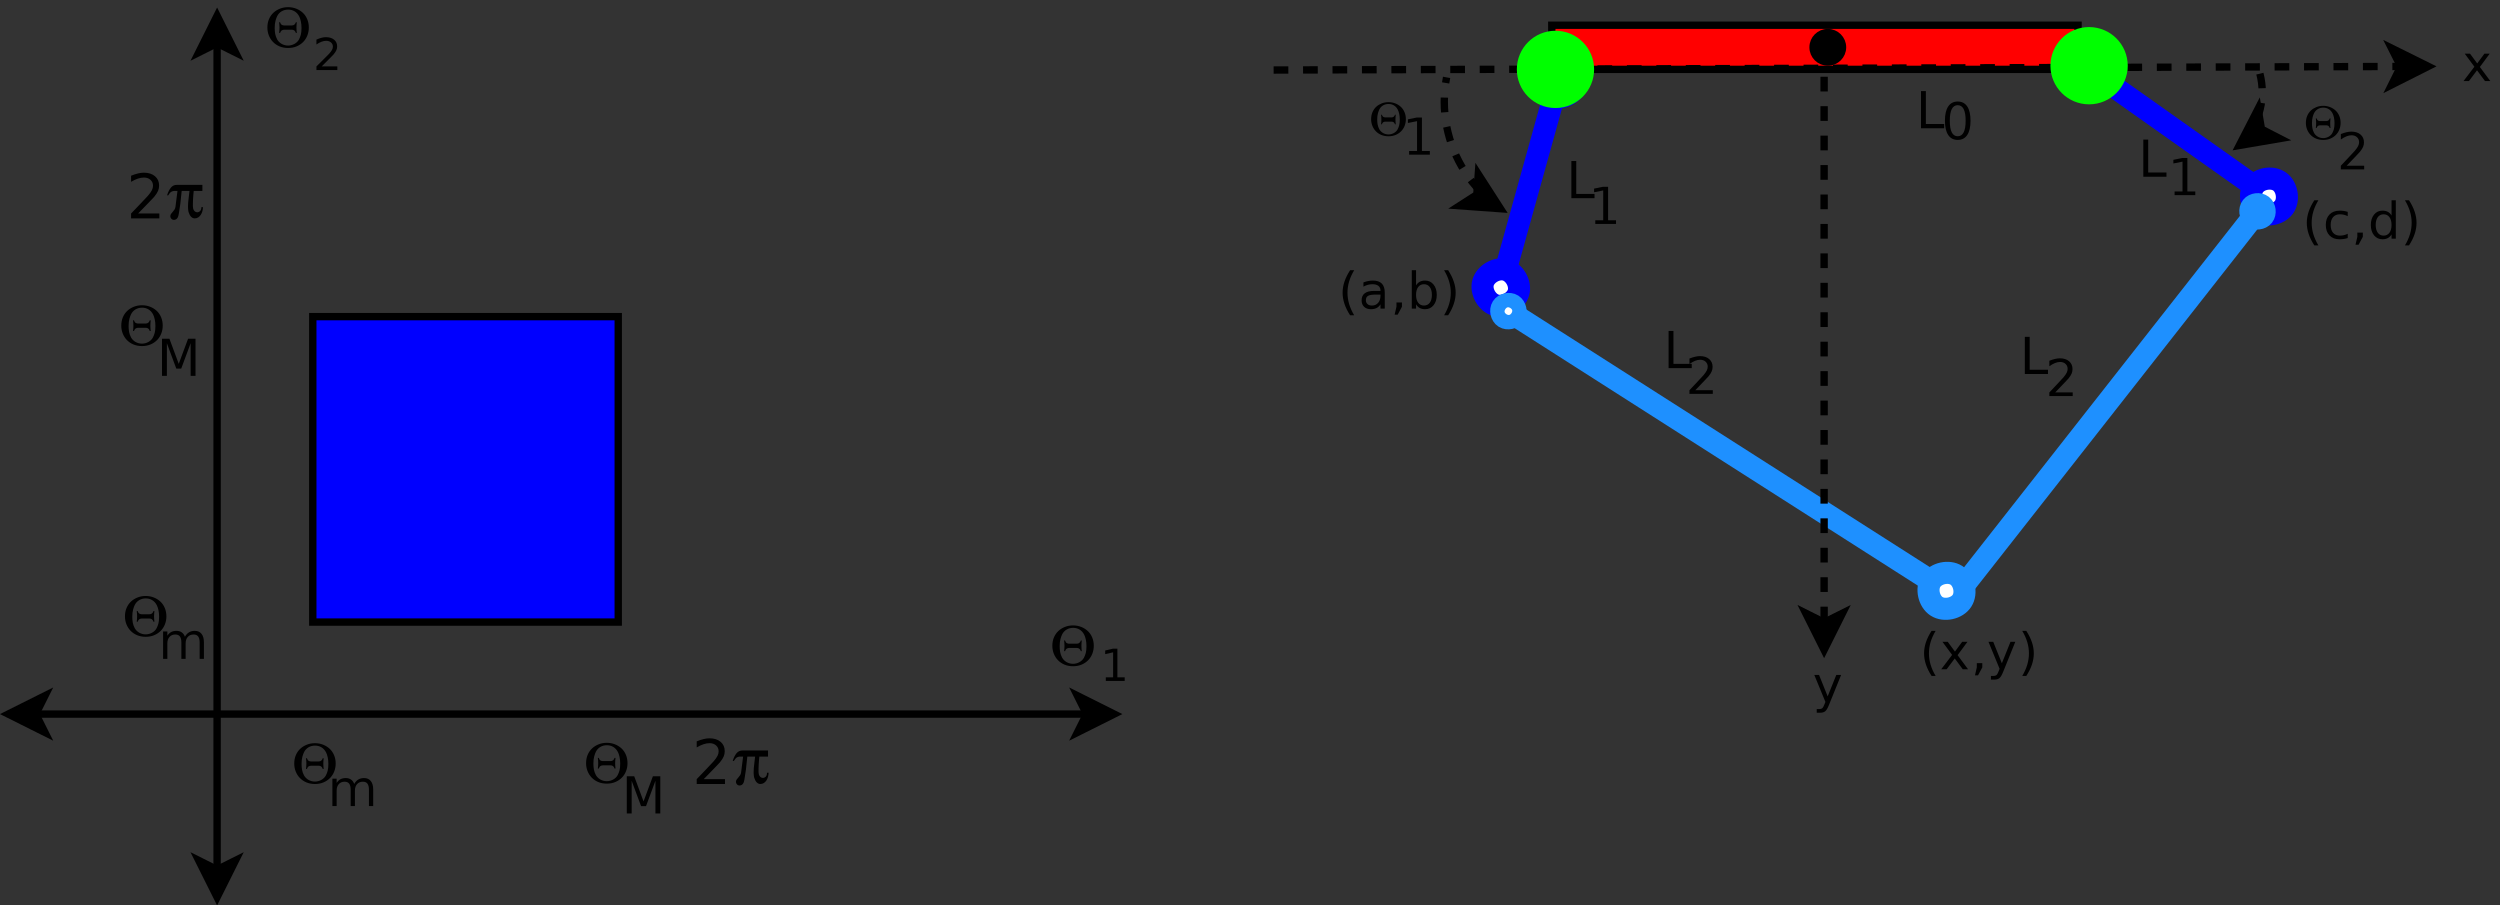 <?xml version="1.0" encoding="UTF-8" standalone="no"?>
<!-- Created with Inkscape (http://www.inkscape.org/) -->

<svg
   width="336.986mm"
   height="122.045mm"
   viewBox="0 0 336.986 122.045"
   version="1.1"
   id="svg365"
   inkscape:version="1.1 (c4e8f9e, 2021-05-24)"
   sodipodi:docname="2dDeltaCombined.svg"
   xmlns:inkscape="http://www.inkscape.org/namespaces/inkscape"
   xmlns:sodipodi="http://sodipodi.sourceforge.net/DTD/sodipodi-0.dtd"
   xmlns="http://www.w3.org/2000/svg"
   xmlns:svg="http://www.w3.org/2000/svg">
  <rect x="0" y="0" width="336.986" height="122.045" fill="#333333" stroke="none"/>
  <sodipodi:namedview
     id="namedview367"
     pagecolor="#ffffff"
     bordercolor="#666666"
     borderopacity="1.0"
     inkscape:pageshadow="2"
     inkscape:pageopacity="0.0"
     inkscape:pagecheckerboard="0"
     inkscape:document-units="mm"
     showgrid="false"
     fit-margin-top="0"
     fit-margin-left="0"
     fit-margin-right="0"
     fit-margin-bottom="0"
     inkscape:zoom="0.77771465"
     inkscape:cx="629.40823"
     inkscape:cy="356.81468"
     inkscape:window-width="1312"
     inkscape:window-height="1081"
     inkscape:window-x="154"
     inkscape:window-y="207"
     inkscape:window-maximized="0"
     inkscape:current-layer="layer1" />
  <defs
     id="defs362" />
  <g
     inkscape:label="Layer 1"
     inkscape:groupmode="layer"
     id="layer1"
     transform="translate(61.436,-58.05)">
    <g
       id="g377"
       transform="matrix(0.035,0,0,-0.035,109.743,154.361)">
      <path
         d="m 1085.53,2484.53 h 2026.74 v 170.074 H 1085.53 Z"
         style="fill:#ff0000;fill-opacity:1;fill-rule:nonzero;stroke:none"
         id="path379" />
      <path
         d="m 1085.53,2484.53 h 2026.74 v 170.074 H 1085.53 Z"
         style="fill:none;stroke:#000000;stroke-width:28.346;stroke-linecap:butt;stroke-linejoin:miter;stroke-miterlimit:10;stroke-dasharray:none;stroke-opacity:1"
         id="path381" />
      <path
         d="M 1092.91,2377.86 908.07,1712.46"
         style="fill:none;stroke:#0000ff;stroke-width:85.038;stroke-linecap:butt;stroke-linejoin:miter;stroke-miterlimit:10;stroke-dasharray:none;stroke-opacity:1"
         id="path383" />
      <path
         d="m 1130.84,2514.43 c 34.14,-9.49 58.8,-53.11 49.31,-87.25 -9.48,-34.14 -53.1,-58.8 -87.24,-49.32 -34.14,9.49 -58.8,53.11 -49.32,87.25 9.48,34.14 53.11,58.8 87.25,49.32"
         style="fill:#ffffff;fill-opacity:1;fill-rule:evenodd;stroke:none"
         id="path385" />
      <path
         d="m 1130.84,2514.43 c 34.14,-9.49 58.8,-53.11 49.31,-87.25 -9.48,-34.14 -53.1,-58.8 -87.24,-49.32 -34.14,9.49 -58.8,53.11 -49.32,87.25 9.48,34.14 53.11,58.8 87.25,49.32"
         style="fill:none;stroke:#0000ff;stroke-width:85.038;stroke-linecap:butt;stroke-linejoin:miter;stroke-miterlimit:10;stroke-dasharray:none;stroke-opacity:1"
         id="path387" />
      <path
         d="m 870.141,1575.9 c -34.141,9.49 -58.797,53.11 -49.317,87.25 9.485,34.14 53.11,58.8 87.246,49.31 34.141,-9.48 58.797,-53.1 49.317,-87.24 -9.485,-34.14 -53.11,-58.8 -87.246,-49.32"
         style="fill:#ffffff;fill-opacity:1;fill-rule:evenodd;stroke:none"
         id="path389" />
      <path
         d="m 870.141,1575.9 c -34.141,9.49 -58.797,53.11 -49.317,87.25 9.485,34.14 53.11,58.8 87.246,49.31 34.141,-9.48 58.797,-53.1 49.317,-87.24 -9.485,-34.14 -53.11,-58.8 -87.246,-49.32"
         style="fill:none;stroke:#0000ff;stroke-width:85.038;stroke-linecap:butt;stroke-linejoin:miter;stroke-miterlimit:10;stroke-dasharray:none;stroke-opacity:1"
         id="path391" />
      <path
         d="m 3205.96,2448.95 583.79,-413.2"
         style="fill:none;stroke:#0000ff;stroke-width:85.038;stroke-linecap:butt;stroke-linejoin:miter;stroke-miterlimit:10;stroke-dasharray:none;stroke-opacity:1"
         id="path393" />
      <path
         d="m 3090.28,2530.83 c 20.47,28.92 69.86,37.37 98.78,16.9 28.92,-20.47 37.37,-69.86 16.9,-98.78 -20.47,-28.92 -69.86,-37.38 -98.78,-16.9 -28.92,20.47 -37.37,69.86 -16.9,98.78"
         style="fill:#ffffff;fill-opacity:1;fill-rule:evenodd;stroke:none"
         id="path395" />
      <path
         d="m 3090.28,2530.83 c 20.47,28.92 69.86,37.37 98.78,16.9 28.92,-20.47 37.37,-69.86 16.9,-98.78 -20.47,-28.92 -69.86,-37.38 -98.78,-16.9 -28.92,20.47 -37.37,69.86 -16.9,98.78"
         style="fill:none;stroke:#0000ff;stroke-width:85.038;stroke-linecap:butt;stroke-linejoin:miter;stroke-miterlimit:10;stroke-dasharray:none;stroke-opacity:1"
         id="path397" />
      <path
         d="m 3905.43,1953.87 c -20.47,-28.92 -69.86,-37.37 -98.78,-16.91 -28.92,20.47 -37.37,69.87 -16.9,98.79 20.47,28.92 69.86,37.37 98.78,16.9 28.92,-20.47 37.38,-69.86 16.9,-98.78"
         style="fill:#ffffff;fill-opacity:1;fill-rule:evenodd;stroke:none"
         id="path399" />
      <path
         d="m 3905.43,1953.87 c -20.47,-28.92 -69.86,-37.37 -98.78,-16.91 -28.92,20.47 -37.37,69.87 -16.9,98.79 20.47,28.92 69.86,37.37 98.78,16.9 28.92,-20.47 37.38,-69.86 16.9,-98.78"
         style="fill:none;stroke:#0000ff;stroke-width:85.038;stroke-linecap:butt;stroke-linejoin:miter;stroke-miterlimit:10;stroke-dasharray:none;stroke-opacity:1"
         id="path401" />
      <path
         d="M 2630.38,443.613 3820.92,1960.12"
         style="fill:none;stroke:#1e90ff;stroke-width:85.038;stroke-linecap:butt;stroke-linejoin:miter;stroke-miterlimit:10;stroke-dasharray:none;stroke-opacity:1"
         id="path403" />
      <path
         d="m 3820.92,1960.12 c 11.14,-8.74 13.54,-28.65 4.79,-39.79 -8.75,-11.15 -28.65,-13.55 -39.8,-4.79 -11.15,8.75 -13.55,28.64 -4.79,39.79 8.75,11.15 28.65,13.55 39.8,4.79"
         style="fill:#1e90ff;fill-opacity:1;fill-rule:evenodd;stroke:none"
         id="path405" />
      <path
         d="m 3820.92,1960.12 c 11.14,-8.74 13.54,-28.65 4.79,-39.79 -8.75,-11.15 -28.65,-13.55 -39.8,-4.79 -11.15,8.75 -13.55,28.64 -4.79,39.79 8.75,11.15 28.65,13.55 39.8,4.79"
         style="fill:none;stroke:#1e90ff;stroke-width:85.038;stroke-linecap:butt;stroke-linejoin:miter;stroke-miterlimit:10;stroke-dasharray:none;stroke-opacity:1"
         id="path407" />
      <path
         d="M 2545.95,514.418 942.379,1538.24"
         style="fill:none;stroke:#1e90ff;stroke-width:85.038;stroke-linecap:butt;stroke-linejoin:miter;stroke-miterlimit:10;stroke-dasharray:none;stroke-opacity:1"
         id="path409" />
      <path
         d="m 2665.41,438.148 c -19.07,-29.863 -68,-40.66 -97.86,-21.593 -29.87,19.066 -40.66,68 -21.6,97.863 19.07,29.867 68,40.664 97.87,21.598 29.86,-19.071 40.66,-68 21.59,-97.868"
         style="fill:#ffffff;fill-opacity:1;fill-rule:evenodd;stroke:none"
         id="path411" />
      <path
         d="m 2665.41,438.148 c -19.07,-29.863 -68,-40.66 -97.86,-21.593 -29.87,19.066 -40.66,68 -21.6,97.863 19.07,29.867 68,40.664 97.87,21.598 29.86,-19.071 40.66,-68 21.59,-97.868"
         style="fill:none;stroke:#1e90ff;stroke-width:85.038;stroke-linecap:butt;stroke-linejoin:miter;stroke-miterlimit:10;stroke-dasharray:none;stroke-opacity:1"
         id="path413" />
      <path
         d="m 894.598,1568.75 c 7.625,11.94 27.199,16.26 39.144,8.64 11.946,-7.63 16.266,-27.21 8.637,-39.15 -7.625,-11.95 -27.199,-16.27 -39.145,-8.64 -11.945,7.63 -16.265,27.2 -8.636,39.15"
         style="fill:#ffffff;fill-opacity:1;fill-rule:evenodd;stroke:none"
         id="path415" />
      <path
         d="m 894.598,1568.75 c 7.625,11.94 27.199,16.26 39.144,8.64 11.946,-7.63 16.266,-27.21 8.637,-39.15 -7.625,-11.95 -27.199,-16.27 -39.145,-8.64 -11.945,7.63 -16.265,27.2 -8.636,39.15"
         style="fill:none;stroke:#1e90ff;stroke-width:85.038;stroke-linecap:butt;stroke-linejoin:miter;stroke-miterlimit:10;stroke-dasharray:none;stroke-opacity:1"
         id="path417" />
      <path
         d="m 3363.64,2214.18 h 18.78 v -126.72 h 70.4 v -16.43 h -89.18 v 143.15"
         style="fill:#000000;fill-opacity:1;fill-rule:nonzero;stroke:none"
         id="path419" />
      <path
         d="m 3484.07,2014.25 h 30.51 v 114.98 l -35.2,-7.04 v 14.08 l 34.46,7.04 h 19.51 v -129.06 h 30.51 v -14.08 h -79.79 v 14.08"
         style="fill:#000000;fill-opacity:1;fill-rule:nonzero;stroke:none"
         id="path421" />
      <path
         d="m 1160.99,2131.62 h 18.78 V 2004.9 h 70.39 v -16.43 h -89.17 v 143.15"
         style="fill:#000000;fill-opacity:1;fill-rule:nonzero;stroke:none"
         id="path423" />
      <path
         d="m 1253.07,1903.34 h 30.5 v 114.99 l -35.19,-7.04 v 14.08 l 34.46,7.04 h 19.51 v -129.07 h 30.51 v -14.08 h -79.79 v 14.08"
         style="fill:#000000;fill-opacity:1;fill-rule:nonzero;stroke:none"
         id="path425" />
      <path
         d="m 1535.33,1477.18 h 18.77 v -126.72 h 70.4 v -16.42 h -89.17 v 143.14"
         style="fill:#000000;fill-opacity:1;fill-rule:nonzero;stroke:none"
         id="path427" />
      <path
         d="m 1638.22,1248.91 h 67.4 v -14.09 h -89.95 v 14.09 c 7.34,7.89 17.32,18.48 29.96,31.75 12.64,13.3 20.58,21.86 23.83,25.7 6.16,7.24 10.47,13.36 12.91,18.37 2.47,5.01 3.7,9.94 3.7,14.78 0,7.87 -2.7,14.29 -8.1,19.25 -5.38,4.99 -12.39,7.48 -21.05,7.48 -6.13,0 -12.61,-1.36 -19.43,-4.07 -6.79,-2.72 -14.07,-6.83 -21.82,-12.36 v 21.12 c 7.8,3.11 15.08,5.44 21.86,7 6.77,1.59 12.98,2.39 18.62,2.39 14.81,0 26.64,-3.77 35.46,-11.3 8.82,-7.52 13.24,-17.58 13.24,-30.17 0,-5.97 -1.1,-11.63 -3.3,-16.98 -2.2,-5.35 -6.2,-11.67 -12,-18.96 -1.58,-1.88 -6.66,-7.32 -15.21,-16.31 -8.53,-8.97 -20.57,-21.54 -36.12,-37.69"
         style="fill:#000000;fill-opacity:1;fill-rule:nonzero;stroke:none"
         id="path429" />
      <path
         d="m 2907.28,1454.5 h 18.77 v -126.71 h 70.4 v -16.43 h -89.17 v 143.14"
         style="fill:#000000;fill-opacity:1;fill-rule:nonzero;stroke:none"
         id="path431" />
      <path
         d="m 3024.34,1240.4 h 67.39 v -14.08 h -89.94 v 14.08 c 7.33,7.9 17.32,18.48 29.96,31.76 12.64,13.29 20.58,21.86 23.83,25.7 6.16,7.23 10.47,13.35 12.91,18.37 2.47,5.01 3.7,9.93 3.7,14.77 0,7.88 -2.7,14.29 -8.1,19.25 -5.38,4.99 -12.39,7.48 -21.05,7.48 -6.13,0 -12.61,-1.35 -19.43,-4.07 -6.8,-2.71 -14.07,-6.83 -21.82,-12.35 v 21.12 c 7.8,3.1 15.09,5.44 21.86,7 6.77,1.59 12.97,2.38 18.62,2.38 14.82,0 26.64,-3.76 35.46,-11.29 8.82,-7.53 13.23,-17.59 13.23,-30.18 0,-5.96 -1.09,-11.62 -3.3,-16.97 -2.2,-5.35 -6.19,-11.67 -11.98,-18.96 -1.59,-1.88 -6.66,-7.32 -15.22,-16.32 -8.53,-8.97 -20.57,-21.53 -36.12,-37.69"
         style="fill:#000000;fill-opacity:1;fill-rule:nonzero;stroke:none"
         id="path433" />
      <path
         d="M 14.219,2482.05 4354.9,2495.79"
         style="fill:none;stroke:#000000;stroke-width:28.346;stroke-linecap:butt;stroke-linejoin:miter;stroke-miterlimit:10;stroke-dasharray:56.692;stroke-dashoffset:0;stroke-opacity:1"
         id="path435" />
      <path
         d="m 4461.2,2496.12 -141.51,-71.31 35.21,70.98 -35.66,70.75"
         style="fill:#000000;fill-opacity:1;fill-rule:evenodd;stroke:none"
         id="path437" />
      <path
         d="m 4461.2,2496.12 -141.51,-71.31 35.21,70.98 -35.66,70.75 z"
         style="fill:none;stroke:#000000;stroke-width:28.346;stroke-linecap:butt;stroke-linejoin:miter;stroke-miterlimit:10;stroke-dasharray:none;stroke-opacity:1"
         id="path439" />
      <path
         d="m 810.305,2015.18 c -89.075,92.75 -138.821,216.38 -138.821,344.98 0,31.39 2.969,62.72 8.864,93.54"
         style="fill:none;stroke:#000000;stroke-width:28.346;stroke-linecap:butt;stroke-linejoin:miter;stroke-miterlimit:10;stroke-dasharray:56.692;stroke-dashoffset:0;stroke-opacity:1"
         id="path441" />
      <path
         d="m 888.195,1947.95 -158.05,11.36 66.628,42.87 5.68,79.03"
         style="fill:#000000;fill-opacity:1;fill-rule:evenodd;stroke:none"
         id="path443" />
      <path
         d="m 888.195,1947.95 -158.05,11.36 66.628,42.87 5.68,79.03 z"
         style="fill:none;stroke:#000000;stroke-width:28.346;stroke-linecap:butt;stroke-linejoin:miter;stroke-miterlimit:10;stroke-dasharray:none;stroke-opacity:1"
         id="path445" />
      <path
         d="m 3812.58,2467.88 c 5.95,-22.91 8.97,-46.49 8.97,-70.17 0,-44.73 -10.76,-88.82 -31.37,-128.53"
         style="fill:none;stroke:#000000;stroke-width:28.346;stroke-linecap:butt;stroke-linejoin:miter;stroke-miterlimit:10;stroke-dasharray:56.692;stroke-dashoffset:0;stroke-opacity:1"
         id="path447" />
      <path
         d="m 3733.09,2191.46 72.39,140.96 13.33,-78.1 70.48,-36.19"
         style="fill:#000000;fill-opacity:1;fill-rule:evenodd;stroke:none"
         id="path449" />
      <path
         d="m 3733.09,2191.46 72.39,140.96 13.33,-78.1 70.48,-36.19 z"
         style="fill:none;stroke:#000000;stroke-width:28.346;stroke-linecap:butt;stroke-linejoin:miter;stroke-miterlimit:10;stroke-dasharray:none;stroke-opacity:1"
         id="path451" />
      <path
         d="m 523.516,2292.82 c 0,9.61 -1.688,18.47 -5.063,26.59 -3.371,8.11 -8.039,14.98 -14.004,20.61 -6.086,5.74 -13.238,10.23 -21.449,13.45 -8.191,3.25 -16.977,4.88 -26.363,4.88 -9.535,0 -18.407,-1.67 -26.621,-4.99 -8.188,-3.3 -15.129,-7.63 -20.828,-12.98 -6.208,-5.86 -10.997,-12.83 -14.372,-20.9 -3.375,-8.04 -5.058,-16.99 -5.058,-26.84 0,-9 1.586,-17.49 4.765,-25.48 3.176,-7.97 7.676,-14.95 13.493,-20.94 5.816,-5.99 12.82,-10.7 21.011,-14.15 8.211,-3.42 17.414,-5.13 27.61,-5.13 10.191,0 19.418,1.74 27.683,5.24 8.262,3.5 15.301,8.24 21.118,14.23 5.843,5.98 10.316,12.98 13.421,20.97 3.102,7.99 4.657,16.48 4.657,25.44 m -23.469,-1.32 c 0,-9.26 -0.758,-16.71 -2.274,-22.36 -1.488,-5.65 -3.48,-10.79 -5.976,-15.44 -1.563,-3 -3.629,-5.73 -6.195,-8.17 -2.543,-2.45 -5.352,-4.51 -8.434,-6.2 -3.078,-1.69 -6.391,-3.01 -9.938,-3.96 -3.519,-0.93 -7.05,-1.39 -10.593,-1.39 -3.938,0 -7.699,0.5 -11.293,1.5 -3.594,1 -6.93,2.41 -10.012,4.22 -3.078,1.83 -5.828,3.99 -8.25,6.48 -2.418,2.52 -4.426,5.23 -6.012,8.11 -3.129,6.01 -5.218,12.03 -6.269,18.04 -1.051,6.01 -1.578,12.4 -1.578,19.17 0,9.29 0.879,17.13 2.64,23.51 1.785,6.4 3.594,11.43 5.426,15.07 3.399,6.74 8.203,11.96 14.41,15.65 6.235,3.72 13.274,5.58 21.121,5.58 7.871,0 14.848,-1.88 20.934,-5.65 6.09,-3.76 10.965,-9.15 14.633,-16.17 2.222,-4.13 4.054,-9.52 5.5,-16.17 1.441,-6.65 2.16,-13.92 2.16,-21.82 m -15.473,-18.36 c -0.242,2.2 -0.5,4.88 -0.769,8.06 -0.27,3.18 -0.403,6.64 -0.403,10.38 0,3.76 0.133,7.24 0.403,10.45 0.269,3.22 0.527,5.82 0.769,7.77 l -2.933,0.18 c -2.2,-6.86 -6.477,-10.3 -12.832,-10.3 h -24.934 c -2.59,0 -5.059,0.68 -7.406,2.02 -2.348,1.37 -4.168,4.13 -5.465,8.28 l -2.895,-0.18 c 0.246,-2.47 0.5,-5.18 0.77,-8.14 0.269,-2.96 0.402,-6.32 0.402,-10.08 0,-3.74 -0.133,-7.2 -0.402,-10.38 -0.27,-3.18 -0.524,-5.86 -0.77,-8.06 l 2.895,-0.23 c 1.445,4.16 3.301,6.92 5.574,8.29 2.274,1.37 4.902,2.05 7.883,2.05 h 24.348 c 2.714,0 5.207,-0.71 7.48,-2.16 2.273,-1.41 4.059,-4.14 5.352,-8.18 l 2.933,0.23"
         style="fill:#000000;fill-opacity:1;fill-rule:nonzero;stroke:none"
         id="path453" />
      <path
         d="m 536.086,2170.15 h 30.508 v 114.99 l -35.199,-7.04 v 14.08 l 34.464,7.03 h 19.508 v -129.06 h 30.504 v -14.08 h -79.785 v 14.08"
         style="fill:#000000;fill-opacity:1;fill-rule:nonzero;stroke:none"
         id="path455" />
      <path
         d="m 4123.46,2278.65 c 0,9.61 -1.69,18.47 -5.06,26.58 -3.38,8.12 -8.04,14.99 -14.01,20.61 -6.09,5.75 -13.24,10.23 -21.45,13.46 -8.19,3.25 -16.98,4.88 -26.36,4.88 -9.54,0 -18.41,-1.67 -26.62,-4.99 -8.19,-3.3 -15.13,-7.63 -20.83,-12.98 -6.21,-5.87 -11,-12.83 -14.37,-20.9 -3.37,-8.04 -5.06,-16.99 -5.06,-26.84 0,-9 1.59,-17.49 4.76,-25.49 3.18,-7.96 7.68,-14.94 13.5,-20.93 5.82,-5.99 12.82,-10.71 21.01,-14.16 8.21,-3.42 17.41,-5.13 27.61,-5.13 10.19,0 19.42,1.75 27.68,5.25 8.26,3.49 15.3,8.23 21.12,14.22 5.84,5.99 10.32,12.98 13.42,20.98 3.11,7.99 4.66,16.47 4.66,25.44 m -23.47,-1.32 c 0,-9.26 -0.76,-16.72 -2.27,-22.37 -1.49,-5.64 -3.49,-10.79 -5.98,-15.43 -1.56,-3.01 -3.63,-5.73 -6.2,-8.18 -2.54,-2.44 -5.35,-4.51 -8.43,-6.19 -3.08,-1.69 -6.39,-3.01 -9.93,-3.96 -3.53,-0.93 -7.06,-1.4 -10.6,-1.4 -3.94,0 -7.7,0.5 -11.29,1.5 -3.6,1.01 -6.93,2.41 -10.02,4.22 -3.07,1.84 -5.82,4 -8.25,6.49 -2.41,2.52 -4.42,5.22 -6.01,8.11 -3.13,6.01 -5.22,12.02 -6.27,18.04 -1.05,6.01 -1.58,12.4 -1.58,19.17 0,9.29 0.88,17.13 2.64,23.51 1.79,6.4 3.6,11.42 5.43,15.07 3.4,6.74 8.2,11.96 14.41,15.65 6.24,3.72 13.27,5.58 21.12,5.58 7.87,0 14.85,-1.89 20.94,-5.65 6.09,-3.77 10.96,-9.16 14.63,-16.17 2.22,-4.13 4.06,-9.52 5.5,-16.17 1.44,-6.65 2.16,-13.92 2.16,-21.82 m -15.47,-18.37 c -0.25,2.2 -0.5,4.89 -0.77,8.07 -0.27,3.18 -0.41,6.63 -0.41,10.38 0,3.76 0.14,7.24 0.41,10.45 0.27,3.22 0.52,5.81 0.77,7.77 l -2.93,0.18 c -2.21,-6.87 -6.48,-10.3 -12.84,-10.3 h -24.93 c -2.59,0 -5.06,0.67 -7.41,2.02 -2.34,1.36 -4.17,4.13 -5.46,8.28 l -2.9,-0.18 c 0.25,-2.47 0.5,-5.18 0.77,-8.14 0.27,-2.96 0.4,-6.32 0.4,-10.08 0,-3.75 -0.13,-7.2 -0.4,-10.38 -0.27,-3.18 -0.52,-5.87 -0.77,-8.07 l 2.9,-0.22 c 1.44,4.16 3.3,6.92 5.57,8.29 2.27,1.37 4.9,2.05 7.89,2.05 h 24.34 c 2.71,0 5.21,-0.72 7.48,-2.16 2.27,-1.42 4.06,-4.14 5.36,-8.18 l 2.93,0.22"
         style="fill:#000000;fill-opacity:1;fill-rule:nonzero;stroke:none"
         id="path457" />
      <path
         d="m 4146.84,2113.46 h 67.4 v -14.08 h -89.94 v 14.08 c 7.33,7.9 17.31,18.48 29.95,31.75 12.64,13.3 20.58,21.87 23.84,25.7 6.16,7.24 10.46,13.36 12.9,18.38 2.47,5.01 3.71,9.93 3.71,14.77 0,7.87 -2.71,14.29 -8.11,19.25 -5.38,4.99 -12.39,7.48 -21.05,7.48 -6.13,0 -12.61,-1.36 -19.43,-4.07 -6.79,-2.71 -14.07,-6.83 -21.81,-12.36 v 21.12 c 7.79,3.11 15.08,5.44 21.85,7.01 6.77,1.58 12.98,2.38 18.62,2.38 14.82,0 26.64,-3.76 35.46,-11.29 8.82,-7.53 13.24,-17.59 13.24,-30.18 0,-5.96 -1.1,-11.62 -3.3,-16.97 -2.2,-5.36 -6.2,-11.68 -11.99,-18.96 -1.59,-1.88 -6.66,-7.32 -15.22,-16.32 -8.53,-8.97 -20.57,-21.53 -36.12,-37.69"
         style="fill:#000000;fill-opacity:1;fill-rule:nonzero;stroke:none"
         id="path459" />
      <path
         d="m 2563.84,322.168 c -8.73,-14.594 -15.22,-29.043 -19.47,-43.34 -4.23,-14.277 -6.34,-28.734 -6.34,-43.379 0,-14.664 2.12,-29.183 6.38,-43.558 4.27,-14.371 10.75,-28.832 19.43,-43.375 h -15.66 c -9.68,14.91 -16.93,29.562 -21.74,43.961 -4.79,14.421 -7.19,28.746 -7.19,42.972 0,14.156 2.39,28.395 7.15,42.719 4.8,14.348 12.05,29.016 21.78,44 h 15.66"
         style="fill:#000000;fill-opacity:1;fill-rule:nonzero;stroke:none"
         id="path461" />
      <path
         d="m 2686.3,279.926 -37.91,-51.367 40.26,-54.231 h -20.46 l -30.73,41.469 -31.27,-41.469 h -20.79 l 41.94,55.258 -37.25,50.34 h 20.31 l 27.8,-37.617 27.79,37.617 h 20.31"
         style="fill:#000000;fill-opacity:1;fill-rule:nonzero;stroke:none"
         id="path463" />
      <path
         d="m 2722.4,197.793 h 21.12 v -16.387 l -16.42,-30.543 h -11.74 l 7.04,30.543 v 16.387"
         style="fill:#000000;fill-opacity:1;fill-rule:nonzero;stroke:none"
         id="path465" />
      <path
         d="m 2823.89,164.391 c -4.94,-12.391 -9.74,-20.485 -14.41,-24.274 -4.67,-3.789 -10.93,-5.683 -18.77,-5.683 h -13.98 v 14.082 H 2787 c 4.82,0 8.55,1.136 11.18,3.41 2.67,2.273 5.62,7.648 8.84,16.133 l 3.12,7.918 -42.79,103.949 h 18.29 l 33.23,-82.61 33.22,82.61 h 18.51 l -46.71,-115.535"
         style="fill:#000000;fill-opacity:1;fill-rule:nonzero;stroke:none"
         id="path467" />
      <path
         d="m 2897.32,322.168 h 15.65 c 9.68,-14.984 16.92,-29.652 21.71,-44 4.81,-14.324 7.22,-28.563 7.22,-42.719 0,-14.226 -2.41,-28.551 -7.22,-42.972 -4.79,-14.399 -12.03,-29.051 -21.71,-43.961 h -15.65 c 8.67,14.543 15.14,29.004 19.39,43.375 4.28,14.375 6.42,28.894 6.42,43.558 0,14.645 -2.14,29.102 -6.42,43.379 -4.25,14.297 -10.72,28.746 -19.39,43.34"
         style="fill:#000000;fill-opacity:1;fill-rule:nonzero;stroke:none"
         id="path469" />
      <path
         d="m 4697.7,2545.13 -37.91,-51.37 40.25,-54.23 h -20.46 l -30.72,41.47 -31.28,-41.47 h -20.79 l 41.95,55.26 -37.26,50.34 h 20.32 l 27.79,-37.62 27.79,37.62 h 20.32"
         style="fill:#000000;fill-opacity:1;fill-rule:nonzero;stroke:none"
         id="path471" />
      <path
         d="M 2134.33,2569.57 V 354.836"
         style="fill:none;stroke:#000000;stroke-width:28.346;stroke-linecap:butt;stroke-linejoin:miter;stroke-miterlimit:10;stroke-dasharray:56.692;stroke-dashoffset:0;stroke-opacity:1"
         id="path473" />
      <path
         d="m 2134.33,248.539 -70.87,141.731 70.87,-35.434 70.87,35.434"
         style="fill:#000000;fill-opacity:1;fill-rule:evenodd;stroke:none"
         id="path475" />
      <path
         d="m 2134.33,248.539 -70.87,141.731 70.87,-35.434 70.87,35.434 z"
         style="fill:none;stroke:#000000;stroke-width:28.346;stroke-linecap:butt;stroke-linejoin:miter;stroke-miterlimit:10;stroke-dasharray:none;stroke-opacity:1"
         id="path477" />
      <path
         d="m 2153.04,36.836 c -4.93,-12.395 -9.74,-20.484 -14.41,-24.273 -4.67,-3.789 -10.92,-5.684 -18.77,-5.684 h -13.97 V 20.957 h 10.27 c 4.81,0 8.54,1.137 11.18,3.41 2.66,2.273 5.61,7.652 8.84,16.133 l 3.11,7.922 -42.79,103.949 h 18.3 l 33.22,-82.609 33.22,82.609 h 18.51 L 2153.04,36.836"
         style="fill:#000000;fill-opacity:1;fill-rule:nonzero;stroke:none"
         id="path479" />
      <path
         d="m 2205.2,2569.57 c 0,-31.31 -25.39,-56.69 -56.7,-56.69 -31.31,0 -56.69,25.38 -56.69,56.69 0,31.31 25.38,56.69 56.69,56.69 31.31,0 56.7,-25.38 56.7,-56.69"
         style="fill:#000000;fill-opacity:1;fill-rule:nonzero;stroke:none"
         id="path481" />
      <path
         d="m 2205.2,2569.57 c 0,-31.31 -25.39,-56.69 -56.7,-56.69 -31.31,0 -56.69,25.38 -56.69,56.69 0,31.31 25.38,56.69 56.69,56.69 31.31,0 56.7,-25.38 56.7,-56.69 z"
         style="fill:none;stroke:#000000;stroke-width:28.346;stroke-linecap:butt;stroke-linejoin:miter;stroke-miterlimit:10;stroke-dasharray:none;stroke-opacity:1"
         id="path483" />
      <path
         d="m 2507.43,2400.91 h 18.77 v -126.72 h 70.4 v -16.43 h -89.17 v 143.15"
         style="fill:#000000;fill-opacity:1;fill-rule:nonzero;stroke:none"
         id="path485" />
      <path
         d="m 2648.84,2346.65 c -10.12,0 -17.73,-4.99 -22.84,-14.96 -5.09,-9.95 -7.63,-24.92 -7.63,-44.91 0,-19.95 2.54,-34.91 7.63,-44.88 5.11,-9.95 12.72,-14.93 22.84,-14.93 10.17,0 17.8,4.98 22.88,14.93 5.11,9.97 7.66,24.93 7.66,44.88 0,19.99 -2.55,34.96 -7.66,44.91 -5.08,9.97 -12.71,14.96 -22.88,14.96 m 0.04,14.08 c 15.98,0 28.19,-6.32 36.63,-18.95 8.43,-12.62 12.65,-30.95 12.65,-55 0,-24.01 -4.22,-42.33 -12.65,-54.97 -8.44,-12.61 -20.65,-18.92 -36.63,-18.92 -15.99,0 -28.2,6.31 -36.63,18.92 -8.43,12.64 -12.65,30.96 -12.65,54.97 0,24.05 4.22,42.38 12.65,55 8.43,12.63 20.64,18.95 36.63,18.95"
         style="fill:#000000;fill-opacity:1;fill-rule:nonzero;stroke:none"
         id="path487" />
      <path
         d="m 1234.34,2484.53 c 0,-74.36 -60.28,-134.65 -134.64,-134.65 -74.36,0 -134.645,60.29 -134.645,134.65 0,74.36 60.285,134.64 134.645,134.64 74.36,0 134.64,-60.28 134.64,-134.64"
         style="fill:#00ff00;fill-opacity:1;fill-rule:nonzero;stroke:none"
         id="path489" />
      <path
         d="m 1234.34,2484.53 c 0,-74.36 -60.28,-134.65 -134.64,-134.65 -74.36,0 -134.645,60.29 -134.645,134.65 0,74.36 60.285,134.64 134.645,134.64 74.36,0 134.64,-60.28 134.64,-134.64 z"
         style="fill:none;stroke:#00ff00;stroke-width:28.346;stroke-linecap:butt;stroke-linejoin:miter;stroke-miterlimit:10;stroke-dasharray:none;stroke-opacity:1"
         id="path491" />
      <path
         d="m 3289.43,2498.7 c 0,-74.36 -60.29,-134.64 -134.64,-134.64 -74.36,0 -134.65,60.28 -134.65,134.64 0,74.36 60.29,134.64 134.65,134.64 74.35,0 134.64,-60.28 134.64,-134.64"
         style="fill:#00ff00;fill-opacity:1;fill-rule:nonzero;stroke:none"
         id="path493" />
      <path
         d="m 3289.43,2498.7 c 0,-74.36 -60.29,-134.64 -134.64,-134.64 -74.36,0 -134.65,60.28 -134.65,134.64 0,74.36 60.29,134.64 134.65,134.64 74.35,0 134.64,-60.28 134.64,-134.64 z"
         style="fill:none;stroke:#00ff00;stroke-width:28.346;stroke-linecap:butt;stroke-linejoin:miter;stroke-miterlimit:10;stroke-dasharray:none;stroke-opacity:1"
         id="path495" />
      <path
         d="m 324.504,1711.12 c -8.727,-14.59 -15.215,-29.04 -19.469,-43.34 -4.226,-14.28 -6.344,-28.73 -6.344,-43.37 0,-14.67 2.129,-29.19 6.383,-43.57 4.278,-14.37 10.754,-28.83 19.43,-43.37 h -15.656 c -9.68,14.91 -16.926,29.57 -21.743,43.96 -4.789,14.43 -7.187,28.75 -7.187,42.98 0,14.15 2.383,28.39 7.152,42.71 4.789,14.35 12.051,29.02 21.778,44 h 15.656"
         style="fill:#000000;fill-opacity:1;fill-rule:nonzero;stroke:none"
         id="path497" />
      <path
         d="m 408.027,1617.25 c -14.492,0 -24.539,-1.63 -30.136,-4.91 -5.575,-3.27 -8.36,-8.87 -8.36,-16.79 0,-6.31 2.09,-11.31 6.27,-15 4.203,-3.69 9.91,-5.53 17.121,-5.53 9.926,0 17.894,3.48 23.906,10.44 6.016,7 9.02,16.29 9.02,27.87 v 3.92 h -17.821 m 34.246,7.45 v -61.42 h -16.425 v 16.43 c -4.008,-6.41 -9.008,-11.14 -14.996,-14.19 -5.989,-3.06 -13.309,-4.59 -21.961,-4.59 -10.93,0 -19.629,3.07 -26.11,9.21 -6.453,6.16 -9.679,14.41 -9.679,24.75 0,12.05 3.984,21.13 11.953,27.24 7.968,6.14 19.851,9.21 35.64,9.21 h 25.153 v 1.54 c 0,7.72 -2.688,13.69 -8.067,17.92 -5.375,4.24 -12.929,6.35 -22.66,6.35 -6.183,0 -12.207,-0.78 -18.074,-2.35 -5.867,-1.56 -11.5,-3.91 -16.902,-7.04 v 16.43 c 6.402,2.35 12.613,4.1 18.625,5.28 6.011,1.17 11.878,1.76 17.597,1.76 15.403,0 26.903,-3.85 34.504,-11.55 7.602,-7.7 11.402,-19.36 11.402,-34.98"
         style="fill:#000000;fill-opacity:1;fill-rule:nonzero;stroke:none"
         id="path499" />
      <path
         d="m 487.316,1586.75 h 21.122 v -16.39 l -16.43,-30.54 h -11.731 l 7.039,30.54 v 16.39"
         style="fill:#000000;fill-opacity:1;fill-rule:nonzero;stroke:none"
         id="path501" />
      <path
         d="m 623.781,1616.08 c 0,12.81 -2.715,22.86 -8.14,30.14 -5.426,7.28 -12.883,10.93 -22.368,10.93 -9.484,0 -16.937,-3.65 -22.367,-10.93 -5.426,-7.28 -8.14,-17.33 -8.14,-30.14 0,-12.81 2.714,-22.85 8.14,-30.14 5.43,-7.28 12.883,-10.92 22.367,-10.92 9.485,0 16.942,3.64 22.368,10.92 5.425,7.29 8.14,17.33 8.14,30.14 m -61.015,36.37 c 3.765,6.36 8.531,11.08 14.3,14.16 5.77,3.08 12.653,4.62 20.645,4.62 13.297,0 24.09,-5.07 32.375,-15.22 8.312,-10.12 12.469,-23.43 12.469,-39.93 0,-16.5 -4.157,-29.82 -12.469,-39.96 -8.285,-10.12 -19.078,-15.19 -32.375,-15.19 -7.992,0 -14.875,1.55 -20.645,4.62 -5.769,3.09 -10.535,7.8 -14.3,14.16 v -16.43 H 546.34 v 147.84 h 16.426 v -58.67"
         style="fill:#000000;fill-opacity:1;fill-rule:nonzero;stroke:none"
         id="path503" />
      <path
         d="m 670.723,1711.12 h 15.656 c 9.68,-14.98 16.918,-29.65 21.707,-44 4.816,-14.32 7.223,-28.56 7.223,-42.71 0,-14.23 -2.407,-28.55 -7.223,-42.98 -4.789,-14.39 -12.027,-29.05 -21.707,-43.96 h -15.656 c 8.679,14.54 15.144,29 19.398,43.37 4.277,14.38 6.414,28.9 6.414,43.57 0,14.64 -2.137,29.09 -6.414,43.37 -4.254,14.3 -10.719,28.75 -19.398,43.34"
         style="fill:#000000;fill-opacity:1;fill-rule:nonzero;stroke:none"
         id="path505" />
      <path
         d="m 4037.83,1980.41 c -8.72,-14.6 -15.21,-29.04 -19.47,-43.34 -4.23,-14.28 -6.34,-28.74 -6.34,-43.38 0,-14.67 2.12,-29.19 6.38,-43.56 4.28,-14.37 10.76,-28.83 19.43,-43.37 h -15.65 c -9.68,14.91 -16.93,29.56 -21.75,43.96 -4.79,14.42 -7.18,28.74 -7.18,42.97 0,14.15 2.38,28.39 7.14,42.72 4.8,14.35 12.06,29.01 21.79,44 h 15.65"
         style="fill:#000000;fill-opacity:1;fill-rule:nonzero;stroke:none"
         id="path507" />
      <path
         d="m 4150.91,1935.82 v -16.43 c -4.94,2.35 -9.9,4.11 -14.89,5.29 -4.96,1.17 -9.97,1.75 -15.03,1.75 -11.32,0 -20.12,-3.6 -26.4,-10.81 -6.26,-7.19 -9.39,-17.27 -9.39,-30.25 0,-12.98 3.13,-23.08 9.39,-30.29 6.28,-7.19 15.08,-10.78 26.4,-10.78 5.06,0 10.07,0.59 15.03,1.76 4.99,1.17 9.95,2.94 14.89,5.28 v -16.43 c -4.89,-1.56 -9.96,-2.73 -15.22,-3.52 -5.23,-0.78 -10.8,-1.17 -16.72,-1.17 -16.08,0 -28.87,4.96 -38.35,14.89 -9.46,9.95 -14.19,23.37 -14.19,40.26 0,17.13 4.78,30.6 14.34,40.4 9.58,9.83 22.69,14.75 39.34,14.75 5.4,0 10.67,-0.4 15.8,-1.18 5.16,-0.78 10.16,-1.95 15,-3.52"
         style="fill:#000000;fill-opacity:1;fill-rule:nonzero;stroke:none"
         id="path509" />
      <path
         d="m 4187.9,1856.04 h 21.12 v -16.4 l -16.43,-30.54 h -11.73 l 7.04,30.54 v 16.4"
         style="fill:#000000;fill-opacity:1;fill-rule:nonzero;stroke:none"
         id="path511" />
      <path
         d="m 4319.67,1921.74 v 58.67 h 16.43 v -147.84 h -16.43 V 1849 c -3.76,-6.36 -8.53,-11.08 -14.3,-14.16 -5.77,-3.08 -12.69,-4.62 -20.75,-4.62 -13.23,0 -24,5.06 -32.3,15.18 -8.29,10.15 -12.43,23.47 -12.43,39.97 0,16.5 4.14,29.81 12.43,39.93 8.3,10.14 19.07,15.22 32.3,15.22 8.06,0 14.98,-1.54 20.75,-4.63 5.77,-3.07 10.54,-7.79 14.3,-14.15 m -61.01,-36.37 c 0,-12.81 2.7,-22.86 8.1,-30.14 5.43,-7.28 12.88,-10.93 22.37,-10.93 9.46,0 16.91,3.65 22.37,10.93 5.45,7.28 8.17,17.33 8.17,30.14 0,12.81 -2.72,22.85 -8.17,30.14 -5.46,7.28 -12.91,10.92 -22.37,10.92 -9.49,0 -16.94,-3.64 -22.37,-10.92 -5.4,-7.29 -8.1,-17.33 -8.1,-30.14"
         style="fill:#000000;fill-opacity:1;fill-rule:nonzero;stroke:none"
         id="path513" />
      <path
         d="m 4371.31,1980.41 h 15.65 c 9.68,-14.99 16.92,-29.65 21.71,-44 4.81,-14.33 7.22,-28.57 7.22,-42.72 0,-14.23 -2.41,-28.55 -7.22,-42.97 -4.79,-14.4 -12.03,-29.05 -21.71,-43.96 h -15.65 c 8.67,14.54 15.14,29 19.39,43.37 4.28,14.37 6.42,28.89 6.42,43.56 0,14.64 -2.14,29.1 -6.42,43.38 -4.25,14.3 -10.72,28.74 -19.39,43.34"
         style="fill:#000000;fill-opacity:1;fill-rule:nonzero;stroke:none"
         id="path515" />
    </g>
    <g
       id="g665"
       transform="matrix(0.035,0,0,-0.035,-61.935,180.595)">
      <path
         d="M 850.379,3334.39 V 152.164"
         style="fill:none;stroke:#000000;stroke-width:28.346;stroke-linecap:butt;stroke-linejoin:miter;stroke-miterlimit:10;stroke-dasharray:none;stroke-opacity:1"
         id="path667" />
      <path
         d="m 850.379,3440.7 70.867,-141.74 -70.867,35.43 -70.863,-35.43"
         style="fill:#000000;fill-opacity:1;fill-rule:evenodd;stroke:none"
         id="path669" />
      <path
         d="m 850.379,3440.7 70.867,-141.74 -70.867,35.43 -70.863,-35.43 z"
         style="fill:none;stroke:#000000;stroke-width:28.346;stroke-linecap:butt;stroke-linejoin:miter;stroke-miterlimit:10;stroke-dasharray:none;stroke-opacity:1"
         id="path671" />
      <path
         d="m 850.379,45.863 -70.863,141.731 70.863,-35.43 70.867,35.43"
         style="fill:#000000;fill-opacity:1;fill-rule:evenodd;stroke:none"
         id="path673" />
      <path
         d="m 850.379,45.863 -70.863,141.731 70.863,-35.43 70.867,35.43 z"
         style="fill:none;stroke:#000000;stroke-width:28.346;stroke-linecap:butt;stroke-linejoin:miter;stroke-miterlimit:10;stroke-dasharray:none;stroke-opacity:1"
         id="path675" />
      <path
         d="M 152.164,751.168 H 4198.95"
         style="fill:none;stroke:#000000;stroke-width:28.346;stroke-linecap:butt;stroke-linejoin:miter;stroke-miterlimit:10;stroke-dasharray:none;stroke-opacity:1"
         id="path677" />
      <path
         d="m 45.863,751.168 141.731,70.867 -35.43,-70.867 35.43,-70.863"
         style="fill:#000000;fill-opacity:1;fill-rule:evenodd;stroke:none"
         id="path679" />
      <path
         d="m 45.863,751.168 141.731,70.867 -35.43,-70.867 35.43,-70.863 z"
         style="fill:none;stroke:#000000;stroke-width:28.346;stroke-linecap:butt;stroke-linejoin:miter;stroke-miterlimit:10;stroke-dasharray:none;stroke-opacity:1"
         id="path681" />
      <path
         d="m 4305.25,751.168 -141.73,-70.863 35.43,70.863 -35.43,70.867"
         style="fill:#000000;fill-opacity:1;fill-rule:evenodd;stroke:none"
         id="path683" />
      <path
         d="m 4305.25,751.168 -141.73,-70.863 35.43,70.863 -35.43,70.867 z"
         style="fill:none;stroke:#000000;stroke-width:28.346;stroke-linecap:butt;stroke-linejoin:miter;stroke-miterlimit:10;stroke-dasharray:none;stroke-opacity:1"
         id="path685" />
      <path
         d="M 1218.88,1105.49 H 2395.24 V 2281.85 H 1218.88 Z"
         style="fill:#0000ff;fill-opacity:1;fill-rule:nonzero;stroke:none"
         id="path687" />
      <path
         d="M 1218.88,1105.49 H 2395.24 V 2281.85 H 1218.88 Z"
         style="fill:none;stroke:#000000;stroke-width:28.346;stroke-linecap:butt;stroke-linejoin:miter;stroke-miterlimit:10;stroke-dasharray:none;stroke-opacity:1"
         id="path689" />
      <path
         d="m 2724.53,500.656 h 81.8 v -18.773 h -108.86 v 18.773 c 8.8,9.313 20.78,21.805 35.93,37.473 15.18,15.691 24.72,25.812 28.6,30.359 7.41,8.508 12.58,15.719 15.51,21.633 2.96,5.914 4.44,11.723 4.44,17.418 0,9.313 -3.24,16.902 -9.72,22.77 -6.45,5.863 -14.87,8.796 -25.26,8.796 -7.36,0 -15.13,-1.355 -23.32,-4.07 -8.17,-2.711 -16.89,-6.832 -26.18,-12.355 v 23.468 c 9.44,3.86 18.25,6.782 26.44,8.762 8.21,1.981 15.73,2.969 22.55,2.969 17.94,0 32.25,-4.508 42.93,-13.527 10.68,-8.997 16.02,-21.024 16.02,-36.082 0,-7.137 -1.33,-13.907 -3.99,-20.313 -2.67,-6.402 -7.52,-13.957 -14.56,-22.66 -1.95,-2.246 -8.11,-8.75 -18.48,-19.504 -10.36,-10.758 -24.98,-25.801 -43.85,-45.137"
         style="fill:#000000;fill-opacity:1;fill-rule:nonzero;stroke:none"
         id="path691" />
      <path
         d="m 2974.23,525.223 h -5.84 c -0.17,-2.129 -0.39,-4.121 -0.66,-5.977 -0.27,-1.859 -0.75,-3.484 -1.46,-4.879 -1.59,-3.203 -3.72,-5.512 -6.38,-6.929 -2.64,-1.391 -4.94,-2.09 -6.89,-2.09 -3.18,0 -5.88,0.711 -8.11,2.129 -2.2,1.441 -4.01,3.25 -5.43,5.425 -1.39,2.2 -2.4,4.692 -3.04,7.481 -0.61,2.785 -0.91,5.609 -0.91,8.469 0,3.375 0.03,7.418 0.11,12.136 0.09,4.719 0.28,9.727 0.54,15.032 0.27,5.304 0.63,10.648 1.07,16.023 0.44,5.402 0.93,10.551 1.47,15.437 h 33.4 v 23.469 h -98.34 c -9.53,0 -17.22,-3.594 -23.06,-10.781 -5.84,-7.188 -10.71,-16.988 -14.59,-29.406 h 4.5 l 5.32,7.699 c 2.3,3.18 5.12,5.477 8.47,6.894 3.37,1.418 6.47,2.125 9.28,2.125 h 12.46 l -7.66,-60.718 c -0.54,-4.426 -1.82,-8.106 -3.85,-11.035 -2.03,-2.911 -4.19,-5.684 -6.49,-8.325 -2.49,-3.007 -4.72,-5.746 -6.68,-8.214 -1.92,-2.469 -2.89,-5.559 -2.89,-9.278 0,-3.371 1.32,-6.512 3.96,-9.422 2.67,-2.91 6.04,-4.363 10.12,-4.363 2.47,0 5.11,0.711 7.92,2.125 2.84,1.395 5.23,4.133 7.19,8.215 0.88,1.762 1.57,3.875 2.09,6.344 0.53,2.468 1.07,5.121 1.61,7.957 1.95,10.777 3.81,22.976 5.57,36.593 1.76,13.614 3.54,30.321 5.32,50.121 h 30.03 c -0.9,-10.121 -2.08,-20.25 -3.52,-30.394 -1.42,-10.121 -2.13,-19.996 -2.13,-29.629 0,-1.344 0.04,-2.992 0.11,-4.949 0.1,-1.93 0.23,-3.91 0.41,-5.942 0.19,-2.027 0.43,-3.968 0.69,-5.828 0.27,-1.859 0.59,-3.375 0.95,-4.547 2.5,-8.089 5.8,-14.164 9.91,-18.222 4.1,-4.059 8.64,-6.086 13.6,-6.086 5.13,0 9.68,1.269 13.64,3.812 3.98,2.567 7.3,5.891 9.94,9.973 2.66,4.082 4.7,8.738 6.12,13.969 1.42,5.258 2.13,10.453 2.13,15.586"
         style="fill:#000000;fill-opacity:1;fill-rule:nonzero;stroke:none"
         id="path693" />
      <path
         d="m 546.141,2679.05 h 81.8 v -18.78 H 519.078 v 18.78 c 8.801,9.31 20.781,21.8 35.934,37.47 15.179,15.69 24.715,25.81 28.601,30.36 7.407,8.5 12.575,15.71 15.508,21.63 2.961,5.92 4.438,11.72 4.438,17.42 0,9.31 -3.239,16.9 -9.715,22.77 -6.453,5.86 -14.875,8.8 -25.266,8.8 -7.355,0 -15.129,-1.36 -23.316,-4.07 -8.168,-2.72 -16.895,-6.84 -26.184,-12.36 v 23.47 c 9.438,3.86 18.25,6.78 26.438,8.76 8.214,1.98 15.73,2.97 22.55,2.97 17.942,0 32.254,-4.51 42.938,-13.53 10.68,-8.99 16.023,-21.02 16.023,-36.08 0,-7.14 -1.332,-13.91 -4,-20.31 -2.664,-6.4 -7.515,-13.96 -14.554,-22.66 -1.957,-2.25 -8.118,-8.75 -18.481,-19.51 -10.363,-10.75 -24.98,-25.8 -43.851,-45.13"
         style="fill:#000000;fill-opacity:1;fill-rule:nonzero;stroke:none"
         id="path695" />
      <path
         d="m 795.836,2703.61 h -5.832 c -0.168,-2.13 -0.391,-4.12 -0.66,-5.97 -0.266,-1.86 -0.758,-3.49 -1.465,-4.88 -1.59,-3.21 -3.715,-5.51 -6.379,-6.93 -2.641,-1.4 -4.938,-2.09 -6.895,-2.09 -3.175,0 -5.878,0.71 -8.101,2.12 -2.203,1.45 -4.012,3.26 -5.43,5.43 -1.39,2.2 -2.406,4.69 -3.043,7.48 -0.609,2.79 -0.914,5.61 -0.914,8.47 0,3.37 0.035,7.42 0.11,12.14 0.097,4.72 0.281,9.73 0.55,15.03 0.266,5.3 0.621,10.65 1.063,16.02 0.437,5.41 0.93,10.55 1.465,15.44 h 33.402 v 23.47 h -98.336 c -9.535,0 -17.223,-3.59 -23.066,-10.78 -5.84,-7.19 -10.703,-16.99 -14.59,-29.41 h 4.508 l 5.316,7.7 c 2.297,3.18 5.121,5.48 8.473,6.9 3.371,1.41 6.465,2.12 9.273,2.12 h 12.469 l -7.664,-60.72 c -0.539,-4.42 -1.82,-8.1 -3.852,-11.04 -2.027,-2.9 -4.191,-5.68 -6.488,-8.32 -2.492,-3 -4.719,-5.74 -6.672,-8.21 -1.933,-2.47 -2.898,-5.56 -2.898,-9.28 0,-3.37 1.32,-6.51 3.961,-9.42 2.664,-2.91 6.035,-4.36 10.117,-4.36 2.472,0 5.109,0.7 7.922,2.12 2.836,1.4 5.23,4.13 7.187,8.22 0.879,1.76 1.574,3.87 2.09,6.34 0.535,2.47 1.074,5.12 1.613,7.96 1.953,10.77 3.813,22.97 5.575,36.59 1.757,13.61 3.531,30.32 5.316,50.12 h 30.027 c -0.902,-10.12 -2.078,-20.25 -3.519,-30.39 -1.418,-10.12 -2.125,-20 -2.125,-29.63 0,-1.35 0.035,-2.99 0.109,-4.95 0.098,-1.93 0.231,-3.91 0.402,-5.94 0.196,-2.03 0.43,-3.98 0.696,-5.83 0.269,-1.86 0.59,-3.38 0.953,-4.55 2.496,-8.09 5.797,-14.16 9.902,-18.22 4.106,-4.06 8.641,-6.09 13.602,-6.09 5.133,0 9.68,1.27 13.64,3.82 3.985,2.56 7.297,5.89 9.938,9.97 2.664,4.08 4.703,8.74 6.121,13.97 1.418,5.26 2.129,10.45 2.129,15.58"
         style="fill:#000000;fill-opacity:1;fill-rule:nonzero;stroke:none"
         id="path697" />
      <path
         d="m 4273.02,892.805 h 28.16 v 96.215 l -30.51,-7.043 v 14.082 l 29.96,7.041 h 16.98 V 892.805 h 28.16 v -14.078 h -72.75 v 14.078"
         style="fill:#000000;fill-opacity:1;fill-rule:nonzero;stroke:none"
         id="path699" />
      <path
         d="m 1253.27,3245.52 h 60.13 v -14.07 h -80.44 v 14.07 c 6.6,6.63 15.58,15.53 26.95,26.7 11.36,11.17 18.52,18.37 21.45,21.59 5.55,6.07 9.42,11.2 11.62,15.4 2.22,4.21 3.34,8.34 3.34,12.4 0,6.62 -2.43,12.02 -7.3,16.2 -4.84,4.18 -11.14,6.27 -18.92,6.27 -5.52,0 -11.35,-1.17 -17.49,-3.52 -6.13,-2.32 -12.68,-5.84 -19.65,-10.56 v 18.78 c 6.97,3.1 13.48,5.43 19.54,7 6.06,1.59 11.61,2.38 16.65,2.38 13.27,0 23.85,-3.22 31.75,-9.68 7.9,-6.45 11.84,-15.07 11.84,-25.85 0,-5.13 -0.99,-9.99 -2.97,-14.59 -1.95,-4.57 -5.51,-9.97 -10.66,-16.21 -1.45,-1.61 -5.98,-6.27 -13.61,-13.97 -7.6,-7.7 -18.34,-18.48 -32.23,-32.34"
         style="fill:#000000;fill-opacity:1;fill-rule:nonzero;stroke:none"
         id="path701" />
      <path
         d="m 1203.59,3395.32 c 0,11.48 -2.02,22.08 -6.05,31.79 -4.01,9.72 -9.57,17.94 -16.68,24.63 -7.27,6.87 -15.8,12.25 -25.6,16.14 -9.78,3.89 -20.26,5.83 -31.46,5.83 -11.37,0 -21.95,-1.98 -31.75,-5.94 -9.78,-3.96 -18.05,-9.15 -24.82,-15.55 -7.44,-7.01 -13.17,-15.34 -17.2,-24.97 -4.01,-9.63 -6.01,-20.35 -6.01,-32.16 0,-10.75 1.89,-20.91 5.68,-30.47 3.79,-9.55 9.15,-17.91 16.1,-25.07 6.94,-7.17 15.3,-12.8 25.08,-16.91 9.8,-4.1 20.77,-6.16 32.92,-6.16 12.15,0 23.15,2.09 33,6.27 9.88,4.18 18.29,9.85 25.23,17.02 6.97,7.16 12.29,15.52 15.99,25.07 3.71,9.56 5.57,19.72 5.57,30.48 m -28.16,-1.55 c 0,-10.95 -0.91,-19.76 -2.72,-26.43 -1.78,-6.65 -4.15,-12.71 -7.11,-18.19 -1.86,-3.54 -4.31,-6.76 -7.37,-9.64 -3.03,-2.89 -6.38,-5.33 -10.05,-7.33 -3.64,-1.98 -7.56,-3.54 -11.77,-4.66 -4.2,-1.1 -8.41,-1.65 -12.61,-1.65 -4.67,0 -9.15,0.59 -13.46,1.76 -4.27,1.2 -8.25,2.86 -11.91,4.98 -3.64,2.16 -6.91,4.71 -9.79,7.67 -2.89,2.95 -5.26,6.15 -7.12,9.57 -3.73,7.09 -6.23,14.18 -7.47,21.26 -1.25,7.12 -1.87,14.67 -1.87,22.66 0,10.93 1.05,20.17 3.15,27.73 2.1,7.55 4.24,13.46 6.42,17.74 4.05,7.99 9.77,14.17 17.16,18.52 7.4,4.37 15.77,6.56 25.11,6.56 9.36,0 17.66,-2.22 24.9,-6.67 7.23,-4.43 13.04,-10.78 17.42,-19.07 2.63,-4.89 4.81,-11.26 6.52,-19.1 1.71,-7.82 2.57,-16.39 2.57,-25.71 m -18.08,-19.1 c -0.31,2.67 -0.64,5.82 -0.95,9.46 -0.29,3.64 -0.44,7.33 -0.44,11.07 0,3.77 0.15,7.51 0.44,11.23 0.31,3.71 0.64,6.74 0.95,9.09 l -3.52,0.25 c -2.66,-8.31 -7.82,-12.46 -15.47,-12.46 h -30.03 c -3.13,0 -6.11,0.81 -8.95,2.46 -2.81,1.66 -5,4.99 -6.56,10 l -3.52,-0.25 c 0.32,-2.96 0.63,-6.15 0.95,-9.57 0.32,-3.4 0.48,-6.98 0.48,-10.75 0,-3.74 -0.16,-7.43 -0.48,-11.07 -0.32,-3.64 -0.63,-6.79 -0.95,-9.46 l 3.52,-0.26 c 1.73,5.02 3.97,8.34 6.71,9.98 2.74,1.66 5.9,2.49 9.49,2.49 h 29.34 c 3.27,0 6.28,-0.87 9.02,-2.6 2.74,-1.71 4.89,-5 6.45,-9.87 l 3.52,0.26"
         style="fill:#000000;fill-opacity:1;fill-rule:nonzero;stroke:none"
         id="path703" />
      <path
         d="m 4226.69,1014.25 c 0,11.49 -2.02,22.09 -6.05,31.79 -4.01,9.73 -9.57,17.94 -16.68,24.64 -7.26,6.87 -15.8,12.25 -25.6,16.13 -9.77,3.89 -20.26,5.83 -31.46,5.83 -11.36,0 -21.95,-1.98 -31.75,-5.94 -9.78,-3.96 -18.05,-9.14 -24.82,-15.54 -7.44,-7.02 -13.17,-15.34 -17.2,-24.97 -4.01,-9.64 -6.01,-20.35 -6.01,-32.16 0,-10.76 1.89,-20.913 5.68,-30.468 3.79,-9.558 9.15,-17.917 16.1,-25.082 6.94,-7.16 15.3,-12.796 25.08,-16.902 9.8,-4.105 20.77,-6.16 32.92,-6.16 12.15,0 23.15,2.09 33,6.27 9.88,4.179 18.29,9.851 25.23,17.011 6.97,7.164 12.3,15.524 15.99,25.082 3.71,9.559 5.57,19.719 5.57,30.469 m -28.16,-1.54 c 0,-10.95 -0.91,-19.761 -2.71,-26.437 -1.79,-6.648 -4.16,-12.711 -7.12,-18.187 -1.86,-3.543 -4.31,-6.758 -7.37,-9.641 -3.03,-2.886 -6.38,-5.328 -10.04,-7.336 -3.65,-1.976 -7.57,-3.531 -11.77,-4.656 -4.21,-1.098 -8.41,-1.648 -12.62,-1.648 -4.67,0 -9.15,0.586 -13.45,1.761 -4.28,1.196 -8.25,2.86 -11.92,4.985 -3.64,2.152 -6.91,4.707 -9.79,7.664 -2.88,2.957 -5.26,6.148 -7.12,9.57 -3.73,7.09 -6.23,14.176 -7.47,21.266 -1.25,7.113 -1.87,14.669 -1.87,22.659 0,10.93 1.05,20.17 3.15,27.72 2.1,7.55 4.24,13.47 6.42,17.75 4.06,7.99 9.77,14.16 17.16,18.51 7.4,4.38 15.78,6.57 25.11,6.57 9.36,0 17.67,-2.23 24.9,-6.68 7.23,-4.42 13.04,-10.78 17.42,-19.06 2.63,-4.89 4.81,-11.26 6.52,-19.11 1.71,-7.82 2.57,-16.39 2.57,-25.7 m -18.08,-19.101 c -0.31,2.664 -0.63,5.817 -0.95,9.461 -0.29,3.64 -0.44,7.33 -0.44,11.07 0,3.77 0.15,7.5 0.44,11.22 0.32,3.71 0.64,6.75 0.95,9.09 l -3.52,0.26 c -2.66,-8.31 -7.82,-12.47 -15.47,-12.47 h -30.03 c -3.13,0 -6.11,0.82 -8.95,2.46 -2.81,1.66 -5,5 -6.56,10.01 l -3.52,-0.26 c 0.32,-2.95 0.64,-6.15 0.95,-9.57 0.32,-3.4 0.48,-6.97 0.48,-10.74 0,-3.74 -0.16,-7.43 -0.48,-11.07 -0.31,-3.644 -0.63,-6.797 -0.95,-9.461 l 3.52,-0.257 c 1.74,5.011 3.97,8.338 6.71,9.968 2.74,1.66 5.91,2.5 9.49,2.5 h 29.34 c 3.27,0 6.28,-0.87 9.02,-2.61 2.74,-1.71 4.89,-4.995 6.45,-9.858 l 3.52,0.257"
         style="fill:#000000;fill-opacity:1;fill-rule:nonzero;stroke:none"
         id="path705" />
      <path
         d="m 1307.05,560.715 c 0,11.488 -2.01,22.086 -6.05,31.789 -4.01,9.73 -9.57,17.941 -16.68,24.641 -7.26,6.867 -15.79,12.246 -25.6,16.132 -9.77,3.887 -20.26,5.828 -31.45,5.828 -11.37,0 -21.96,-1.976 -31.76,-5.937 -9.78,-3.961 -18.05,-9.145 -24.82,-15.547 -7.43,-7.016 -13.17,-15.34 -17.2,-24.969 -4.01,-9.632 -6.01,-20.351 -6.01,-32.156 0,-10.758 1.89,-20.914 5.68,-30.473 3.79,-9.554 9.16,-17.918 16.1,-25.078 6.94,-7.164 15.3,-12.797 25.08,-16.902 9.8,-4.109 20.78,-6.16 32.93,-6.16 12.14,0 23.14,2.09 33,6.269 9.87,4.18 18.28,9.852 25.22,17.012 6.97,7.164 12.3,15.524 15.99,25.082 3.71,9.555 5.57,19.715 5.57,30.469 m -28.16,-1.539 c 0,-10.953 -0.91,-19.766 -2.71,-26.438 -1.79,-6.648 -4.16,-12.711 -7.12,-18.187 -1.85,-3.543 -4.31,-6.758 -7.36,-9.641 -3.04,-2.887 -6.39,-5.332 -10.05,-7.336 -3.65,-1.98 -7.57,-3.531 -11.77,-4.656 -4.21,-1.098 -8.41,-1.648 -12.61,-1.648 -4.68,0 -9.16,0.585 -13.46,1.757 -4.28,1.2 -8.25,2.86 -11.92,4.989 -3.64,2.152 -6.91,4.703 -9.79,7.664 -2.88,2.957 -5.25,6.144 -7.11,9.57 -3.74,7.086 -6.24,14.176 -7.48,21.266 -1.25,7.113 -1.87,14.664 -1.87,22.66 0,10.926 1.05,20.164 3.15,27.719 2.1,7.554 4.24,13.468 6.42,17.746 4.06,7.992 9.77,14.164 17.16,18.515 7.4,4.375 15.78,6.563 25.11,6.563 9.37,0 17.66,-2.223 24.9,-6.672 7.24,-4.426 13.04,-10.781 17.42,-19.067 2.64,-4.886 4.81,-11.257 6.52,-19.101 1.72,-7.824 2.57,-16.391 2.57,-25.703 m -18.08,-19.106 c -0.31,2.664 -0.63,5.821 -0.95,9.461 -0.29,3.641 -0.44,7.332 -0.44,11.074 0,3.762 0.15,7.504 0.44,11.219 0.32,3.715 0.64,6.746 0.95,9.094 l -3.52,0.258 c -2.66,-8.313 -7.82,-12.469 -15.47,-12.469 h -30.03 c -3.13,0 -6.11,0.82 -8.95,2.457 -2.8,1.664 -4.99,5 -6.56,10.012 l -3.52,-0.258 c 0.32,-2.957 0.64,-6.148 0.95,-9.57 0.32,-3.399 0.48,-6.981 0.48,-10.743 0,-3.742 -0.16,-7.433 -0.48,-11.074 -0.31,-3.64 -0.63,-6.797 -0.95,-9.461 l 3.52,-0.254 c 1.74,5.008 3.97,8.332 6.71,9.973 2.74,1.66 5.9,2.492 9.5,2.492 h 29.33 c 3.28,0 6.28,-0.867 9.02,-2.601 2.74,-1.715 4.89,-5 6.45,-9.864 l 3.52,0.254"
         style="fill:#000000;fill-opacity:1;fill-rule:nonzero;stroke:none"
         id="path707" />
      <path
         d="m 2430.97,562.133 c 0,11.488 -2.02,22.086 -6.05,31.789 -4.01,9.726 -9.57,17.941 -16.69,24.64 -7.25,6.868 -15.78,12.247 -25.59,16.133 -9.77,3.887 -20.26,5.828 -31.46,5.828 -11.36,0 -21.95,-1.98 -31.75,-5.937 -9.78,-3.961 -18.05,-9.145 -24.82,-15.547 -7.43,-7.016 -13.16,-15.34 -17.2,-24.973 -4.01,-9.628 -6.01,-20.347 -6.01,-32.156 0,-10.754 1.89,-20.91 5.68,-30.469 3.79,-9.558 9.15,-17.918 16.1,-25.078 6.94,-7.164 15.3,-12.797 25.08,-16.902 9.8,-4.109 20.78,-6.16 32.92,-6.16 12.15,0 23.15,2.09 33,6.269 9.88,4.18 18.29,9.852 25.23,17.012 6.97,7.164 12.29,15.523 15.98,25.078 3.72,9.559 5.58,19.715 5.58,30.473 m -28.16,-1.543 c 0,-10.949 -0.9,-19.762 -2.71,-26.434 -1.79,-6.648 -4.16,-12.711 -7.12,-18.187 -1.86,-3.543 -4.31,-6.758 -7.37,-9.645 -3.03,-2.883 -6.38,-5.328 -10.04,-7.332 -3.64,-1.98 -7.57,-3.531 -11.77,-4.656 -4.21,-1.102 -8.41,-1.648 -12.62,-1.648 -4.66,0 -9.15,0.585 -13.45,1.757 -4.28,1.2 -8.25,2.86 -11.92,4.989 -3.64,2.148 -6.9,4.703 -9.79,7.66 -2.88,2.961 -5.25,6.148 -7.11,9.57 -3.74,7.09 -6.24,14.18 -7.48,21.27 -1.25,7.113 -1.87,14.664 -1.87,22.656 0,10.93 1.05,20.168 3.15,27.722 2.1,7.551 4.24,13.469 6.42,17.747 4.05,7.992 9.78,14.164 17.16,18.515 7.41,4.375 15.78,6.563 25.11,6.563 9.37,0 17.66,-2.223 24.9,-6.672 7.24,-4.426 13.04,-10.781 17.41,-19.067 2.65,-4.89 4.82,-11.257 6.53,-19.105 1.71,-7.82 2.57,-16.387 2.57,-25.703 m -18.08,-19.102 c -0.32,2.664 -0.63,5.817 -0.95,9.461 -0.29,3.641 -0.44,7.332 -0.44,11.074 0,3.762 0.15,7.504 0.44,11.219 0.32,3.715 0.63,6.746 0.95,9.094 l -3.52,0.254 c -2.66,-8.309 -7.82,-12.465 -15.47,-12.465 h -30.03 c -3.13,0 -6.11,0.82 -8.95,2.457 -2.81,1.66 -4.99,5 -6.56,10.008 l -3.52,-0.254 c 0.32,-2.957 0.64,-6.148 0.95,-9.57 0.32,-3.399 0.48,-6.981 0.48,-10.743 0,-3.742 -0.16,-7.433 -0.48,-11.074 -0.31,-3.644 -0.63,-6.797 -0.95,-9.461 l 3.52,-0.258 c 1.74,5.012 3.97,8.336 6.71,9.977 2.74,1.66 5.9,2.492 9.5,2.492 h 29.33 c 3.28,0 6.28,-0.867 9.02,-2.605 2.74,-1.711 4.89,-4.996 6.45,-9.864 l 3.52,0.258"
         style="fill:#000000;fill-opacity:1;fill-rule:nonzero;stroke:none"
         id="path709" />
      <path
         d="m 1378.42,482.168 c 4.45,7.723 9.76,13.418 15.95,17.086 6.21,3.691 13.51,5.535 21.89,5.535 11.29,0 19.99,-3.836 26.1,-11.512 6.14,-7.652 9.21,-18.554 9.21,-32.707 v -63.726 h -16.43 v 63.14 c 0,10.411 -1.91,18.137 -5.72,23.172 -3.79,5.035 -9.58,7.555 -17.38,7.555 -9.5,0 -17.04,-3.07 -22.58,-9.203 -5.53,-6.113 -8.29,-14.449 -8.29,-25.008 v -59.656 h -16.43 v 63.14 c 0,10.461 -1.9,18.2 -5.72,23.207 -3.79,5.012 -9.64,7.52 -17.56,7.52 -9.39,0 -16.85,-3.082 -22.41,-9.242 -5.52,-6.133 -8.28,-14.457 -8.28,-24.969 v -59.656 h -16.43 v 105.597 h 16.43 v -16.425 c 4.08,6.406 8.98,11.136 14.7,14.191 5.72,3.055 12.52,4.582 20.39,4.582 7.92,0 14.66,-1.93 20.2,-5.793 5.58,-3.863 9.69,-9.473 12.36,-16.828"
         style="fill:#000000;fill-opacity:1;fill-rule:nonzero;stroke:none"
         id="path711" />
      <path
         d="m 2428.18,511.645 h 28.64 l 35.86,-96.875 36.01,96.875 h 28.56 V 368.496 h -18.77 v 125.805 l -36.23,-97.645 h -19.07 l -36.22,97.645 V 368.496 h -18.78 v 143.149"
         style="fill:#000000;fill-opacity:1;fill-rule:nonzero;stroke:none"
         id="path713" />
      <path
         d="m 655.094,1127.63 c 0,11.49 -2.02,22.09 -6.051,31.8 -4.008,9.72 -9.57,17.94 -16.684,24.63 -7.261,6.87 -15.793,12.25 -25.593,16.14 -9.778,3.88 -20.266,5.83 -31.461,5.83 -11.364,0 -21.95,-1.98 -31.75,-5.94 -9.778,-3.96 -18.055,-9.14 -24.825,-15.55 -7.429,-7.02 -13.164,-15.34 -17.195,-24.97 -4.012,-9.63 -6.015,-20.35 -6.015,-32.16 0,-10.75 1.894,-20.91 5.683,-30.46 3.789,-9.56 9.156,-17.92 16.098,-25.09 6.941,-7.16 15.301,-12.79 25.078,-16.9 9.805,-4.1 20.777,-6.16 32.926,-6.16 12.148,0 23.148,2.09 33,6.27 9.875,4.18 18.285,9.85 25.226,17.02 6.969,7.16 12.297,15.52 15.989,25.07 3.714,9.56 5.574,19.72 5.574,30.47 m -28.16,-1.54 c 0,-10.95 -0.907,-19.76 -2.715,-26.43 -1.785,-6.65 -4.157,-12.71 -7.114,-18.19 -1.855,-3.54 -4.312,-6.76 -7.371,-9.64 -3.031,-2.88 -6.379,-5.33 -10.046,-7.33 -3.641,-1.98 -7.563,-3.54 -11.77,-4.66 -4.203,-1.1 -8.406,-1.65 -12.613,-1.65 -4.668,0 -9.153,0.58 -13.453,1.76 -4.282,1.19 -8.25,2.86 -11.918,4.98 -3.645,2.16 -6.907,4.71 -9.789,7.67 -2.887,2.95 -5.258,6.15 -7.114,9.57 -3.742,7.09 -6.234,14.18 -7.48,21.26 -1.246,7.12 -1.871,14.67 -1.871,22.66 0,10.93 1.05,20.17 3.152,27.72 2.106,7.56 4.242,13.47 6.418,17.75 4.059,7.99 9.777,14.17 17.16,18.52 7.406,4.37 15.778,6.56 25.117,6.56 9.36,0 17.661,-2.23 24.895,-6.67 7.234,-4.43 13.043,-10.78 17.418,-19.07 2.64,-4.89 4.816,-11.26 6.527,-19.1 1.711,-7.82 2.567,-16.39 2.567,-25.71 m -18.079,-19.1 c -0.316,2.67 -0.636,5.82 -0.953,9.46 -0.293,3.64 -0.441,7.34 -0.441,11.07 0,3.77 0.148,7.51 0.441,11.23 0.317,3.71 0.637,6.74 0.953,9.09 l -3.519,0.25 c -2.664,-8.31 -7.82,-12.46 -15.473,-12.46 h -30.031 c -3.129,0 -6.109,0.82 -8.945,2.46 -2.813,1.66 -5,4.99 -6.563,10 l -3.519,-0.25 c 0.316,-2.96 0.633,-6.15 0.953,-9.57 0.316,-3.4 0.476,-6.98 0.476,-10.75 0,-3.73 -0.16,-7.43 -0.476,-11.07 -0.32,-3.64 -0.637,-6.79 -0.953,-9.46 l 3.519,-0.26 c 1.735,5.02 3.973,8.34 6.707,9.98 2.739,1.66 5.907,2.49 9.5,2.49 h 29.332 c 3.274,0 6.282,-0.87 9.02,-2.6 2.738,-1.71 4.89,-5 6.453,-9.87 l 3.519,0.26"
         style="fill:#000000;fill-opacity:1;fill-rule:nonzero;stroke:none"
         id="path715" />
      <path
         d="m 726.461,1049.09 c 4.449,7.72 9.766,13.42 15.949,17.08 6.211,3.69 13.508,5.54 21.891,5.54 11.293,0 19.996,-3.84 26.105,-11.51 6.137,-7.65 9.203,-18.56 9.203,-32.71 v -63.724 h -16.425 v 63.134 c 0,10.42 -1.907,18.14 -5.719,23.18 -3.789,5.03 -9.582,7.55 -17.379,7.55 -9.512,0 -17.039,-3.07 -22.59,-9.2 -5.523,-6.11 -8.285,-14.45 -8.285,-25.01 v -59.654 h -16.426 v 63.134 c 0,10.47 -1.906,18.2 -5.719,23.21 -3.789,5.01 -9.644,7.52 -17.566,7.52 -9.387,0 -16.852,-3.08 -22.402,-9.24 -5.524,-6.14 -8.286,-14.46 -8.286,-24.97 v -59.654 h -16.425 v 105.594 h 16.425 v -16.42 c 4.083,6.4 8.985,11.13 14.704,14.18 5.718,3.06 12.515,4.59 20.386,4.59 7.918,0 14.653,-1.93 20.203,-5.79 5.575,-3.87 9.692,-9.47 12.356,-16.83"
         style="fill:#000000;fill-opacity:1;fill-rule:nonzero;stroke:none"
         id="path717" />
      <path
         d="m 640.918,2247.3 c 0,11.49 -2.016,22.09 -6.047,31.79 -4.012,9.73 -9.57,17.94 -16.683,24.64 -7.262,6.87 -15.793,12.25 -25.594,16.13 -9.778,3.89 -20.266,5.84 -31.461,5.84 -11.367,0 -21.949,-1.99 -31.754,-5.95 -9.777,-3.96 -18.051,-9.14 -24.82,-15.54 -7.434,-7.02 -13.164,-15.34 -17.2,-24.97 -4.007,-9.63 -6.011,-20.35 -6.011,-32.16 0,-10.76 1.894,-20.91 5.683,-30.47 3.789,-9.56 9.153,-17.91 16.098,-25.08 6.941,-7.16 15.301,-12.8 25.078,-16.9 9.801,-4.11 20.777,-6.16 32.926,-6.16 12.148,0 23.148,2.09 33,6.27 9.875,4.18 18.285,9.85 25.226,17.01 6.965,7.16 12.297,15.52 15.989,25.08 3.714,9.56 5.57,19.72 5.57,30.47 m -28.16,-1.54 c 0,-10.95 -0.903,-19.76 -2.711,-26.44 -1.785,-6.64 -4.156,-12.71 -7.113,-18.18 -1.86,-3.55 -4.317,-6.76 -7.372,-9.64 -3.031,-2.89 -6.378,-5.33 -10.046,-7.34 -3.641,-1.98 -7.567,-3.53 -11.77,-4.66 -4.203,-1.09 -8.41,-1.64 -12.613,-1.64 -4.668,0 -9.153,0.58 -13.457,1.76 -4.278,1.19 -8.25,2.86 -11.914,4.98 -3.645,2.15 -6.907,4.71 -9.793,7.67 -2.883,2.95 -5.254,6.14 -7.114,9.57 -3.738,7.09 -6.23,14.17 -7.476,21.26 -1.25,7.11 -1.871,14.67 -1.871,22.66 0,10.93 1.051,20.17 3.152,27.72 2.102,7.56 4.242,13.47 6.418,17.75 4.059,7.99 9.777,14.16 17.16,18.52 7.407,4.37 15.778,6.56 25.114,6.56 9.363,0 17.664,-2.23 24.898,-6.68 7.234,-4.42 13.039,-10.77 17.418,-19.06 2.637,-4.89 4.812,-11.26 6.523,-19.11 1.711,-7.82 2.567,-16.39 2.567,-25.7 m -18.074,-19.1 c -0.317,2.66 -0.637,5.82 -0.954,9.46 -0.292,3.64 -0.441,7.33 -0.441,11.07 0,3.77 0.149,7.51 0.441,11.22 0.317,3.71 0.637,6.75 0.954,9.09 l -3.52,0.26 c -2.664,-8.31 -7.824,-12.47 -15.473,-12.47 H 545.66 c -3.129,0 -6.109,0.82 -8.945,2.46 -2.813,1.66 -5,5 -6.563,10.01 l -3.523,-0.26 c 0.32,-2.95 0.637,-6.14 0.953,-9.57 0.32,-3.39 0.477,-6.97 0.477,-10.74 0,-3.74 -0.157,-7.43 -0.477,-11.07 -0.316,-3.64 -0.633,-6.8 -0.953,-9.46 l 3.523,-0.26 c 1.735,5.01 3.969,8.34 6.707,9.98 2.739,1.66 5.903,2.49 9.496,2.49 h 29.336 c 3.274,0 6.282,-0.87 9.02,-2.6 2.738,-1.72 4.887,-5 6.453,-9.87 l 3.52,0.26"
         style="fill:#000000;fill-opacity:1;fill-rule:nonzero;stroke:none"
         id="path719" />
      <path
         d="m 638.133,2196.81 h 28.637 l 35.859,-96.87 36.008,96.87 h 28.562 v -143.14 h -18.773 v 125.8 l -36.227,-97.64 h -19.066 l -36.227,97.64 v -125.8 h -18.773 v 143.14"
         style="fill:#000000;fill-opacity:1;fill-rule:nonzero;stroke:none"
         id="path721" />
    </g>
  </g>
</svg>
